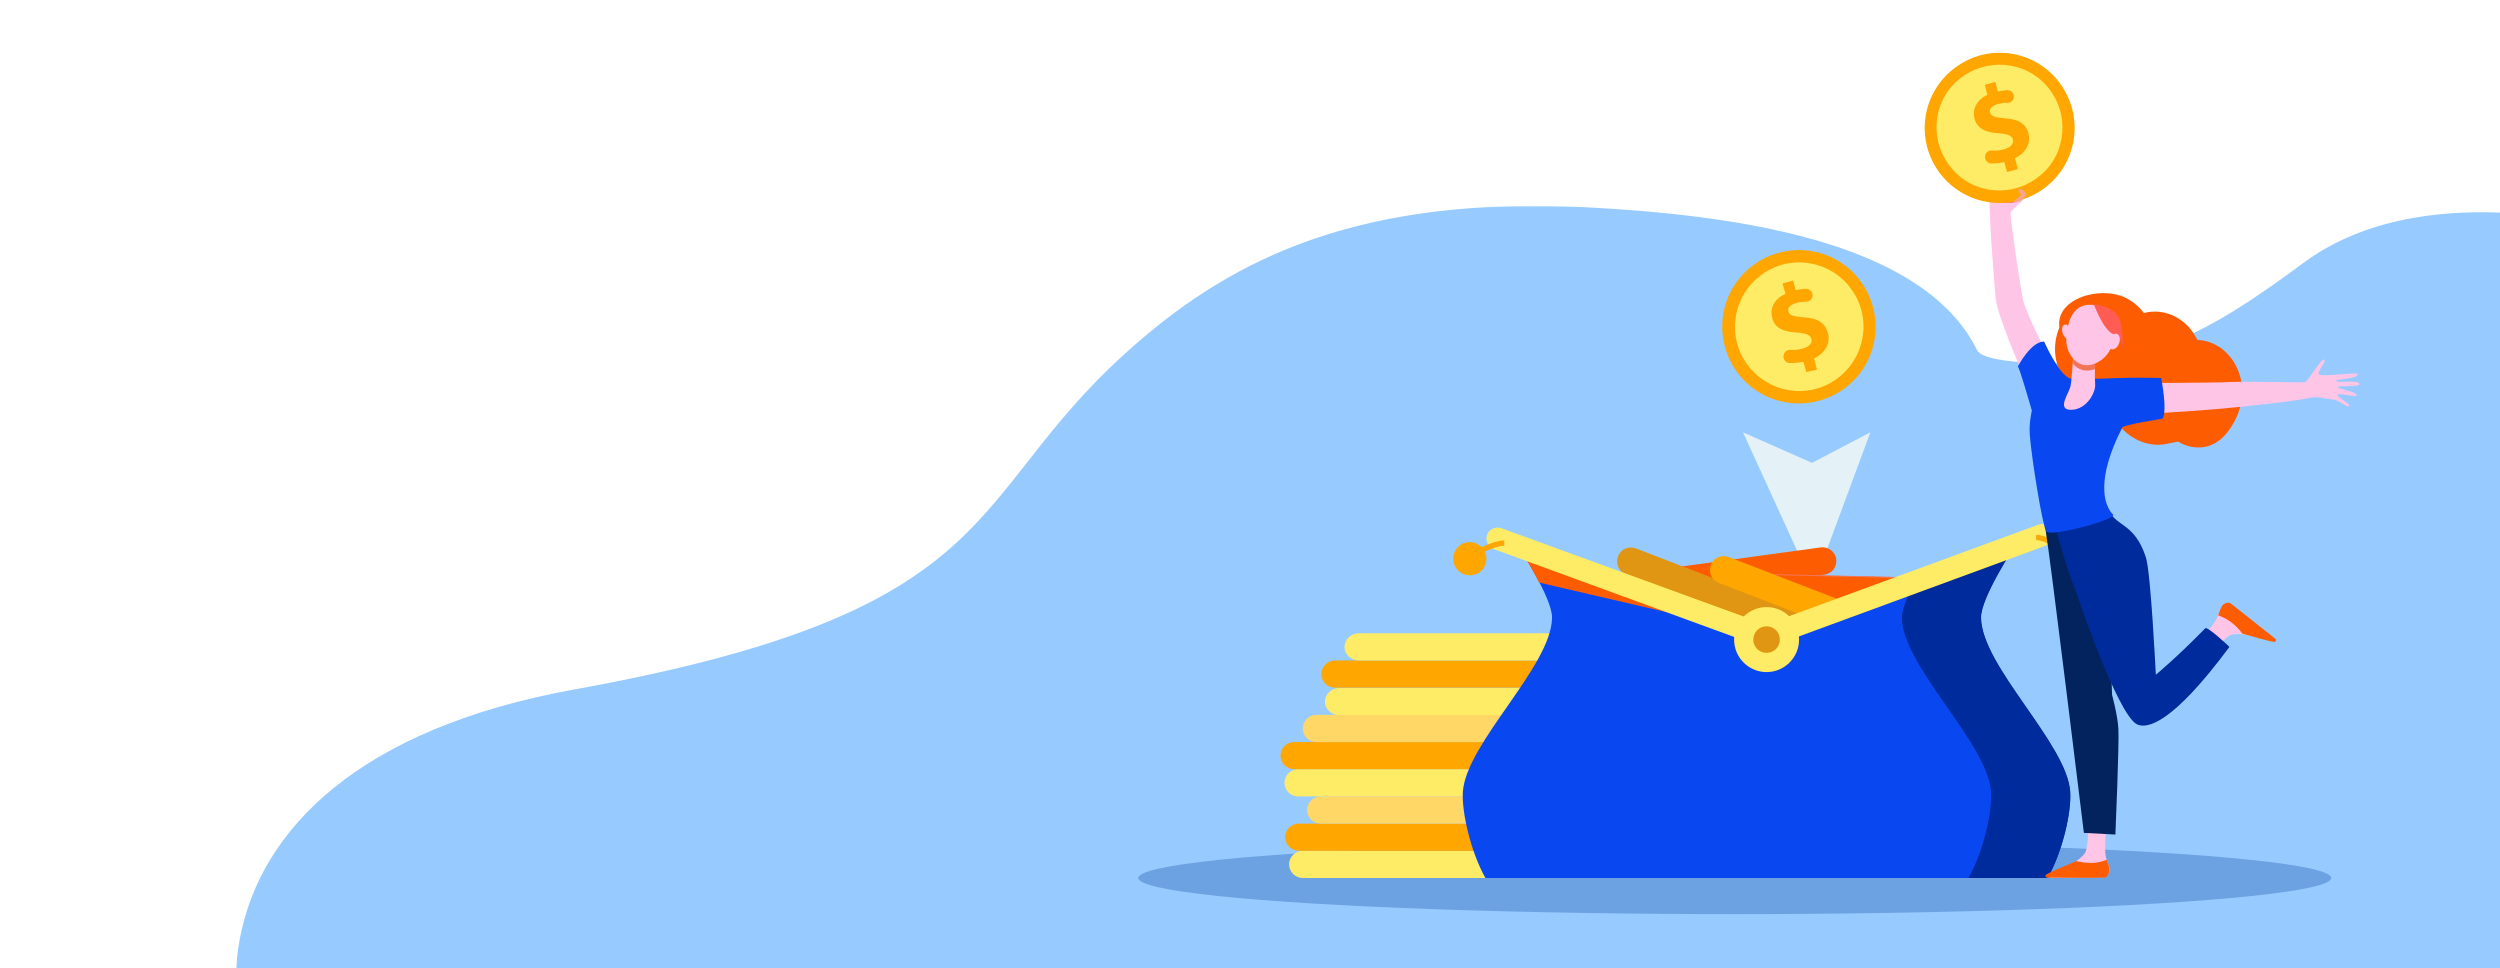 <?xml version="1.0" encoding="utf-8"?>
<!-- Generator: Adobe Illustrator 24.2.1, SVG Export Plug-In . SVG Version: 6.00 Build 0)  -->
<svg version="1.1" id="Capa_1" xmlns="http://www.w3.org/2000/svg" xmlns:xlink="http://www.w3.org/1999/xlink" x="0px" y="0px"
	 viewBox="0 0 754 292" style="enable-background:new 0 0 754 292;" xml:space="preserve">
<style type="text/css">
	.st0{fill:#FFFFFF;filter:url(#Adobe_OpacityMaskFilter);}
	.st1{mask:url(#mask0_2_);}
	.st2{fill:#97CBFF;}
	.st3{fill:#6DA2E2;}
	.st4{fill:#E4F1F7;}
	.st5{fill:#FFEC66;}
	.st6{fill:#FFA600;}
	.st7{fill:#FFD766;}
	.st8{fill:#FD5C00;}
	.st9{fill:#F47458;}
	.st10{fill:#E09613;}
	.st11{fill:#0948F0;}
	.st12{fill:#002B9C;}
	.st13{fill:#F7AB08;}
	.st14{fill:#FAE0B2;}
	.st15{fill:#FFC5E6;}
	.st16{fill:#02235E;}
	.st17{fill:#FF5C53;}
	.st18{fill:#F7A491;}
</style>
<defs>
	<filter id="Adobe_OpacityMaskFilter" filterUnits="userSpaceOnUse" x="71.1" y="62.1" width="830.3" height="505.5">
		<feColorMatrix  type="matrix" values="1 0 0 0 0  0 1 0 0 0  0 0 1 0 0  0 0 0 1 0"/>
	</filter>
</defs>
<mask maskUnits="userSpaceOnUse" x="71.1" y="62.1" width="830.3" height="505.5" id="mask0_2_">
	<path class="st0" d="M30,11h714c11,0,20,9,20,20v251c0,11-9,20-20,20H30c-11,0-20-9-20-20V31C10,20,19,11,30,11z"/>
</mask>
<g class="st1">
	<path class="st2" d="M142.8,567.7l703.9-193.2c0,0,111.6-208.4,16.1-274C823.7,73.6,739.6,46,694.7,79.3
		c-33.1,24.6-43.4,26.2-65.4,30.1c0,0-30.4,1.4-33-3.8c-16.6-33.6-74.9-40.8-118-43.1c-1.4-0.1-2.8-0.1-4.2-0.2
		C406,59.8,369,79.9,339.8,106.2c-49.7,44.6-35.3,78-166.4,101.7C42.2,231.6,56.6,330.6,109.2,368.6
		C183.8,422.5,25.9,447.8,142.8,567.7z"/>
</g>
<g>
	<ellipse class="st3" cx="523.2" cy="264.8" rx="179.9" ry="10.9"/>
	<g>
		<polygon class="st4" points="546.9,176.8 564.1,130.4 546.5,139.6 525.7,130.4 		"/>
		<g>
			<path class="st5" d="M464,215.7H404c-2.4,0-4.4-1.8-4.4-4.1l0,0c0-2.2,1.9-4.1,4.4-4.1H464c2.4,0,4.4,1.8,4.4,4.1l0,0
				C468.3,213.8,466.4,215.7,464,215.7z"/>
			<path class="st6" d="M463,207.4h-60.4c-2.2,0-4.1-1.8-4.1-4.1l0,0c0-2.2,1.8-4.1,4.1-4.1H463c2.2,0,4.1,1.8,4.1,4.1l0,0
				C467.1,205.6,465.3,207.4,463,207.4z"/>
			<path class="st5" d="M469.8,199.2h-59.9c-2.4,0-4.4-1.8-4.4-4.1l0,0c0-2.2,1.9-4.1,4.4-4.1h59.9c2.4,0,4.4,1.8,4.4,4.1l0,0
				C474.2,197.4,472.2,199.2,469.8,199.2z"/>
		</g>
		<g>
			<path class="st5" d="M449.3,264.8h-56.4c-2.2,0-4.1-1.8-4.1-4.1l0,0c0-2.2,1.8-4.1,4.1-4.1h56.4c2.2,0,4.1,1.8,4.1,4.1l0,0
				C453.3,262.9,451.5,264.8,449.3,264.8z"/>
			<path class="st6" d="M448.1,256.6h-56.4c-2.2,0-4.1-1.8-4.1-4.1l0,0c0-2.2,1.8-4.1,4.1-4.1h56.4c2.2,0,4.1,1.8,4.1,4.1l0,0
				C452.2,254.8,450.3,256.6,448.1,256.6z"/>
			<path class="st7" d="M454.7,248.4h-56.4c-2.2,0-4.1-1.8-4.1-4.1l0,0c0-2.2,1.8-4.1,4.1-4.1h56.4c2.2,0,4.1,1.8,4.1,4.1l0,0
				C458.8,246.6,457,248.4,454.7,248.4z"/>
			<path class="st5" d="M447.9,240.2h-56.4c-2.2,0-4.1-1.8-4.1-4.1l0,0c0-2.2,1.8-4.1,4.1-4.1h56.4c2.2,0,4.1,1.8,4.1,4.1l0,0
				C452,238.4,450.1,240.2,447.9,240.2z"/>
			<path class="st6" d="M446.7,232h-56.4c-2.2,0-4.1-1.8-4.1-4.1l0,0c0-2.2,1.8-4.1,4.1-4.1h56.4c2.2,0,4.1,1.8,4.1,4.1l0,0
				C450.8,230.2,449,232,446.7,232z"/>
			<path class="st7" d="M453.4,223.8h-56.4c-2.2,0-4.1-1.8-4.1-4.1l0,0c0-2.2,1.8-4.1,4.1-4.1h56.4c2.2,0,4.1,1.8,4.1,4.1l0,0
				C457.4,222,455.6,223.8,453.4,223.8z"/>
		</g>
		<g>
			<path class="st6" d="M561.5,85.3c7.3,10.5,4.8,24.9-5.7,32.2c-10.5,7.3-24.9,4.8-32.2-5.7s-4.8-24.9,5.7-32.2
				C539.7,72.3,554.2,74.8,561.5,85.3z"/>
			<path class="st5" d="M558.5,87.4c6.2,8.8,4,20.8-4.7,27c-8.8,6.2-20.8,4-27-4.7c-6.2-8.8-4-20.8,4.7-27
				C540.2,76.5,552.3,78.6,558.5,87.4z"/>
			<g>
				<path class="st6" d="M544.8,112.2l-0.9-3.1c-1.4,0.3-2.9,0.4-4.1,0.4c-1.1-0.1-1.9-0.9-1.9-1.9v-0.1c0-1.1,0.9-2.1,2.1-2
					c1.2,0.1,2.4,0,3.7-0.4c1.9-0.5,3-1.6,2.6-2.9c-0.3-1.2-1.6-1.7-4.3-1.9c-3.9-0.2-6.7-1.2-7.5-4.4c-0.8-2.9,0.6-5.7,4-7.3
					l-0.9-3.1l3.2-0.9l0.8,2.9c1.2-0.2,2.2-0.4,3.1-0.4c1.1,0,1.9,0.9,2,1.9l0,0c0,1.1-0.9,2-2,2c-0.8,0-1.9,0.1-3,0.4
					c-2.1,0.6-2.6,1.7-2.3,2.6c0.3,1.1,1.6,1.5,4.7,1.7c4.3,0.3,6.3,1.7,7.2,4.7c0.8,2.9-0.6,6-4.2,7.7l0.9,3.4L544.8,112.2z"/>
			</g>
		</g>
		<g>
			<path class="st8" d="M550.3,173.3l-56.9,7.8c-2.3,0.3-4.4-1.3-4.7-3.5l0,0c-0.3-2.3,1.3-4.4,3.5-4.7l56.9-7.8
				c2.3-0.3,4.4,1.3,4.7,3.5l0,0C554.1,170.9,552.6,173,550.3,173.3z"/>
			<g>
				<path class="st8" d="M580.5,182.7l-57.4-1.3c-2.3-0.1-4.1-2-4.1-4.3l0,0c0.1-2.3,2-4.1,4.3-4.1l57.4,1.3c2.3,0.1,4.1,2,4.1,4.3
					l0,0C584.7,180.9,582.8,182.7,580.5,182.7z"/>
				<path class="st9" d="M580.6,182.8c-0.1,0-0.1,0-0.1,0l-57.4-1.3c-2.4-0.1-4.2-2-4.2-4.4c0.1-2.3,2-4.2,4.3-4.2
					c0.1,0,0.1,0,0.1,0l57.4,1.3c2.4,0.1,4.2,2,4.2,4.4C584.8,180.9,582.9,182.8,580.6,182.8z M523.1,173.2c-2.2,0-4,1.8-4,4
					c-0.1,2.2,1.7,4.1,4,4.2l57.4,1.3c0.1,0,0.1,0,0.1,0c2.2,0,4-1.8,4-4c0.1-2.2-1.7-4.1-4-4.2L523.1,173.2
					C523.2,173.2,523.2,173.2,523.1,173.2z"/>
			</g>
			<path class="st10" d="M544,193.9l-53.6-20.7c-2.2-0.8-3.2-3.2-2.4-5.4l0,0c0.8-2.2,3.2-3.2,5.4-2.4l53.6,20.7
				c2.2,0.8,3.2,3.2,2.4,5.4l0,0C548.5,193.7,546.1,194.7,544,193.9z"/>
			<path class="st6" d="M572,196.5l-53.6-20.7c-2.2-0.8-3.2-3.2-2.4-5.4l0,0c0.8-2.2,3.2-3.2,5.4-2.4l53.6,20.7
				c2.2,0.8,3.2,3.2,2.4,5.4l0,0C576.6,196.3,574.2,197.4,572,196.5z"/>
			<g>
				<path class="st11" d="M617.5,264.8c4.4-7.5,7.3-19.6,6.8-26c-1-14.6-26.7-37.8-26.9-52.5c-0.1-6,10.2-21.6,10.2-21.6l-75,26.8
					l-74.7-26.8c0,0,10.3,15.7,10.2,21.6c-0.2,14.7-25.9,37.8-26.9,52.5c-0.4,6.3,2.5,18.4,6.8,26H617.5z"/>
				<g>
					<path class="st8" d="M532.6,191.6l-74.7-26.8c0,0,3.5,5.3,6.3,10.9L532.6,191.6z"/>
					<path class="st12" d="M624.4,238.8c-1-14.6-26.7-37.8-26.9-52.5c-0.1-6,10.2-21.6,10.2-21.6l-30.2,10.8
						c-2.1,4-3.9,8.3-3.9,10.8c0.2,14.7,25.9,37.8,26.9,52.5c0.4,6.3-2.5,18.4-6.8,26h23.9C621.9,257.2,624.8,245.1,624.4,238.8z"/>
				</g>
				<g>
					<g>
						<g>
							<path class="st5" d="M532.6,195.6l-82.1-30c-1.7-0.6-2.6-2.6-2-4.3c0.6-1.7,2.6-2.6,4.3-2l79.8,29.1l82.3-30.2
								c1.7-0.6,3.7,0.2,4.3,2c0.6,1.7-0.2,3.7-2,4.3L532.6,195.6z"/>
						</g>
					</g>
					<path class="st5" d="M542.6,192.9c0,5.4-4.4,9.8-9.8,9.8c-5.4,0-9.8-4.4-9.8-9.8c0-5.4,4.4-9.8,9.8-9.8
						C538.2,183.1,542.6,187.5,542.6,192.9z"/>
					<path class="st10" d="M536.8,192.9c0,2.2-1.7,4-4,4c-2.2,0-4-1.7-4-4c0-2.2,1.7-4,4-4S536.8,190.7,536.8,192.9z"/>
					<g>
						<path class="st6" d="M444.1,168.3l-0.8-1.4c0.2-0.2,6.7-3.9,10.4-3.9v1.6C450.3,164.6,444.2,168.2,444.1,168.3z"/>
					</g>
					<g>
						<path class="st13" d="M624.4,168.5c-0.1-0.1-6.4-5.6-10.3-5.6v-1.6c4.6,0,11.1,5.8,11.4,6L624.4,168.5z"/>
					</g>
					<path class="st14" d="M629.5,168.5c0,2.8-2.2,5-5,5s-5-2.2-5-5c0-2.8,2.2-5,5-5S629.5,165.8,629.5,168.5z"/>
					<path class="st6" d="M448.3,168.5c0,2.8-2.2,5-5,5c-2.8,0-5-2.2-5-5c0-2.8,2.2-5,5-5C446,163.5,448.3,165.8,448.3,168.5z"/>
				</g>
			</g>
		</g>
		<g>
			<g>
				<g>
					<path class="st15" d="M635.2,249c0,0-0.6,7-0.1,9.3c0.2,1.2,1.6,3.7,1,4.9s-1.3,1.4-1.3,1.4l-16.1,0.2c-0.9,0-0.3-0.6,0.4-1.1
						c1.2-0.8,2.1-1.4,5.8-3.2c0.2-0.1,1.1-0.7,1.4-0.9c0.8-0.5,1.6-1.2,2.3-2c1.2-1.2,1.2-7.4,1.2-7.4L635.2,249z"/>
					<path class="st16" d="M622.6,156.2c0,0-6.9-3.4-5.6,4c1.3,7.4,11.5,91,11.5,91l9.5,0.5c0,0,1.2-27.9,0.9-31.9
						c-0.2-4-1.9-10.2-1.9-10.2l-0.8-24.7l-9-30.5L622.6,156.2z"/>
					<path class="st8" d="M626.2,259.7c4.3,1.1,7.4,0.4,9.2-0.4c0.4,1.2,1.1,2.9,0.7,3.8c-0.4,1.1-0.9,1.6-1.4,1.6
						c-3.9,0.1-14.3,0-17.3,0c-0.4,0-0.6-0.5-0.4-0.8C617.8,263.1,625.9,259.9,626.2,259.7z"/>
					<path class="st15" d="M617,106c0,0-5.8-11.3-6.8-15.4c-0.9-4.2-4-25-3.8-26.3s5.2-4.5,4.6-5.7c-0.6-1.1-5.4-1.1-6.5-1.1
						c-1.1,0.1-3.3,0.7-4.2,1.5c-0.9,0.7,1.1,25.8,1.6,31.1c0.6,5.4,7.9,22,7.9,22L617,106z"/>
					<g>
						<path class="st15" d="M662.6,193.8c0,0,4.9-5,5.9-7.1c0.6-1.1,1.1-3.9,2.3-4.4c1.2-0.5,1.9-0.2,1.9-0.2l12.7,10
							c0.7,0.6-0.1,0.6-1,0.6c-1.4-0.1-2.5-0.2-6.5-1.2c-0.2-0.1-1.3-0.2-1.7-0.2c-0.9-0.1-2.1-0.1-3,0.1c-1.7,0.2-5.7,5-5.7,5
							L662.6,193.8z"/>
						<path class="st8" d="M676.3,191.1c-2.6-3.5-5.5-4.9-7.3-5.5c0.4-1.2,0.9-2.9,1.7-3.4c1-0.6,1.7-0.5,2.1-0.2
							c3.1,2.4,11.2,8.9,13.5,10.7c0.3,0.2,0.2,0.7-0.2,0.9C685,193.7,676.7,191.2,676.3,191.1z"/>
						<path class="st8" d="M662.7,102.5c-3-6.3-9.6-9.8-16.1-8.1c-2.3-3.1-5.9-5.4-9.6-5.8c-7.3-1.1-16.9,2.6-15.9,10.2
							c-2.3,5.4-1.7,12.8,2.9,16.4c-0.9,7,6.2,13.3,14.6,12.4c3.4,4.7,9.2,7.4,14.7,6.3c1.3-0.2,3.3-0.7,3.7-0.7
							c-0.4-0.1,9.6,6.5,16.4-5.2C680.4,116.3,673.5,103,662.7,102.5z"/>
						<path class="st12" d="M619.8,158.9c0,0,15.6-6.9,15.8-6.1c1.9,6.3,8,4.2,11.6,15.3c1.5,4.6,3,35.4,3,35.4s6.2-5.1,14.9-14
							c0.7-0.7,7.3,5.6,7.3,5.6c-17.4,23.5-24.9,24.7-27.8,23.4c-6-2.7-18.9-41.1-18.8-41.1C624.2,174.3,619.8,158.9,619.8,158.9z"
							/>
						<path class="st15" d="M645.6,115.5c0,0,22.5,0,27.3-0.3c4.4-0.2,21.6,0.2,22.3,0.1c0.7-0.1,5.2-7.7,5.8-6.8
							c0.7,0.8-2.5,3.7-1.5,4.5c1,0.7,11.7-0.9,11.6-0.1c-0.2,1.5-6.5,1.3-6.5,2c0,0.7,6.5-0.4,7,0.8c0.4,1.2-6.3,0.5-6.5,1
							c-0.2,0.6,6.2,1.5,5.6,2.6c-0.4,0.6-5.8-1-5.7-0.2c0,0.8,4,2.7,3.5,3.4c-0.5,0.6-3.1-2-5.4-2.1c-2.3-0.1-3.9-1.2-7.6-0.2
							c-1.8,0.5-15.6,2.2-27.2,3.2c-11.9,1-21.7,1.4-21.7,1.4L645.6,115.5z"/>
						<path class="st11" d="M612.2,131.4c-0.3-3.6,0.4-6.4,0.6-7.6c-1.1-3.7-3.4-11.8-4.2-13.3c0,0,3.9-7.5,7.9-7.5
							c0,0,4.1,9.2,7.3,10.9c0.1,0,1.1,0.5,1.6,0.5c3,0,13.7-0.4,15.7-0.4l-1.1,15.1c-7.7,15.1-5.7,23.1-2.7,26.1
							c1.4,1.4-19.3,7-20.2,5C615.9,157.9,612.8,138.7,612.2,131.4z"/>
						<path class="st11" d="M635.6,114.5c2-0.9,16.2-0.5,16.2-0.5s2,9.9,0.4,12.3c0,0-12.8,1.9-12.4,2.9L635.6,114.5z"/>
						<path class="st15" d="M631.9,108.2c0,0-0.2,5.4,0,7.7c0.2,2.2-2.3,7.5-7.1,7.7c-4.8,0.1-0.7-5-0.3-7.3
							c0.4-2.2,0.9-10.9,0.9-10.9L631.9,108.2z"/>
						<path class="st9" d="M625.5,105.3c0,0-0.1,2-0.3,4.4c1.5,1.8,3.8,2.7,6.7,1.6c0-1.7,0.1-3,0.1-3L625.5,105.3z"/>
						<path class="st15" d="M632.3,92.1c0,0,2.7,0.8,4.2,3.5c1.5,2.7,2.2,10.4-3.7,13.6c-5.8,3.2-9.8-2.2-9.6-7.1
							C623.5,97.2,625,90.7,632.3,92.1z"/>
						<path class="st15" d="M622.1,100.5c0.4,1.2,1.3,2,2,1.8c0.7-0.2,0.9-1.4,0.6-2.6c-0.4-1.2-1.3-2-2-1.8
							C622,98.1,621.7,99.2,622.1,100.5z"/>
						<path class="st17" d="M631.5,91.8c0,0,3,8.1,6,9c3,0.9,2.7,4.9,2.7,4.9s0.6-9.1-2.2-11.4C635.2,92,631.5,91.8,631.5,91.8z"/>
						<path class="st15" d="M636.1,102.4c-0.5,1.2-0.2,2.6,0.6,2.9c0.9,0.3,1.9-0.4,2.4-1.7c0.5-1.2,0.2-2.6-0.6-2.9
							C637.7,100.4,636.6,101.2,636.1,102.4z"/>
					</g>
					<path class="st9" d="M599.6,60.9c0,0,6.6,0.3,7.3,0.3c0.7,0,3-2.3,3-2.3L599.6,60.9z"/>
				</g>
				<g>
					<path class="st6" d="M621.6,25.6c7.2,10.3,4.7,24.3-5.5,31.5c-10.3,7.2-24.3,4.7-31.5-5.5c-7.2-10.3-4.7-24.3,5.5-31.5
						C600.3,12.8,614.5,15.3,621.6,25.6z"/>
					<path class="st5" d="M618.6,27.6c6,8.6,4,20.5-4.7,26.4c-8.6,6-20.5,4-26.4-4.7c-6-8.6-4-20.5,4.7-26.4
						C600.8,17,612.7,19,618.6,27.6z"/>
					<g>
						<path class="st6" d="M605.3,51.9l-0.8-3c-1.4,0.3-2.8,0.4-4,0.4c-1-0.1-1.8-0.9-1.8-1.9v-0.1c0-1.1,0.9-2.1,2.1-1.9
							c1.1,0.1,2.4,0,3.7-0.4c1.9-0.5,2.9-1.6,2.6-2.9c-0.3-1.2-1.6-1.7-4.2-1.9c-3.7-0.2-6.5-1.2-7.4-4.4c-0.7-2.9,0.6-5.6,3.9-7.2
							l-0.8-3l3.2-0.9l0.7,2.9c1.2-0.2,2.2-0.4,3-0.4c1.1,0,1.9,0.9,1.9,1.9l0,0c0,1.1-0.9,2-2,1.9c-0.8,0-1.8,0.1-2.9,0.4
							c-2.1,0.6-2.6,1.7-2.3,2.6c0.3,1.1,1.6,1.4,4.6,1.7c4.2,0.3,6.2,1.7,7,4.5c0.7,2.9-0.6,5.8-4.1,7.5l0.9,3.3L605.3,51.9z"/>
					</g>
				</g>
			</g>
			<path class="st18" d="M606.9,61.2l2.7-2.4c0,0-1.3-1.6-0.7-1.8c0.9-0.5,2.4,1.4,2.2,1.8c-0.1,0.4-1.7,1.9-1.7,1.9L606.9,61.2z"/>
		</g>
	</g>
</g>
</svg>
